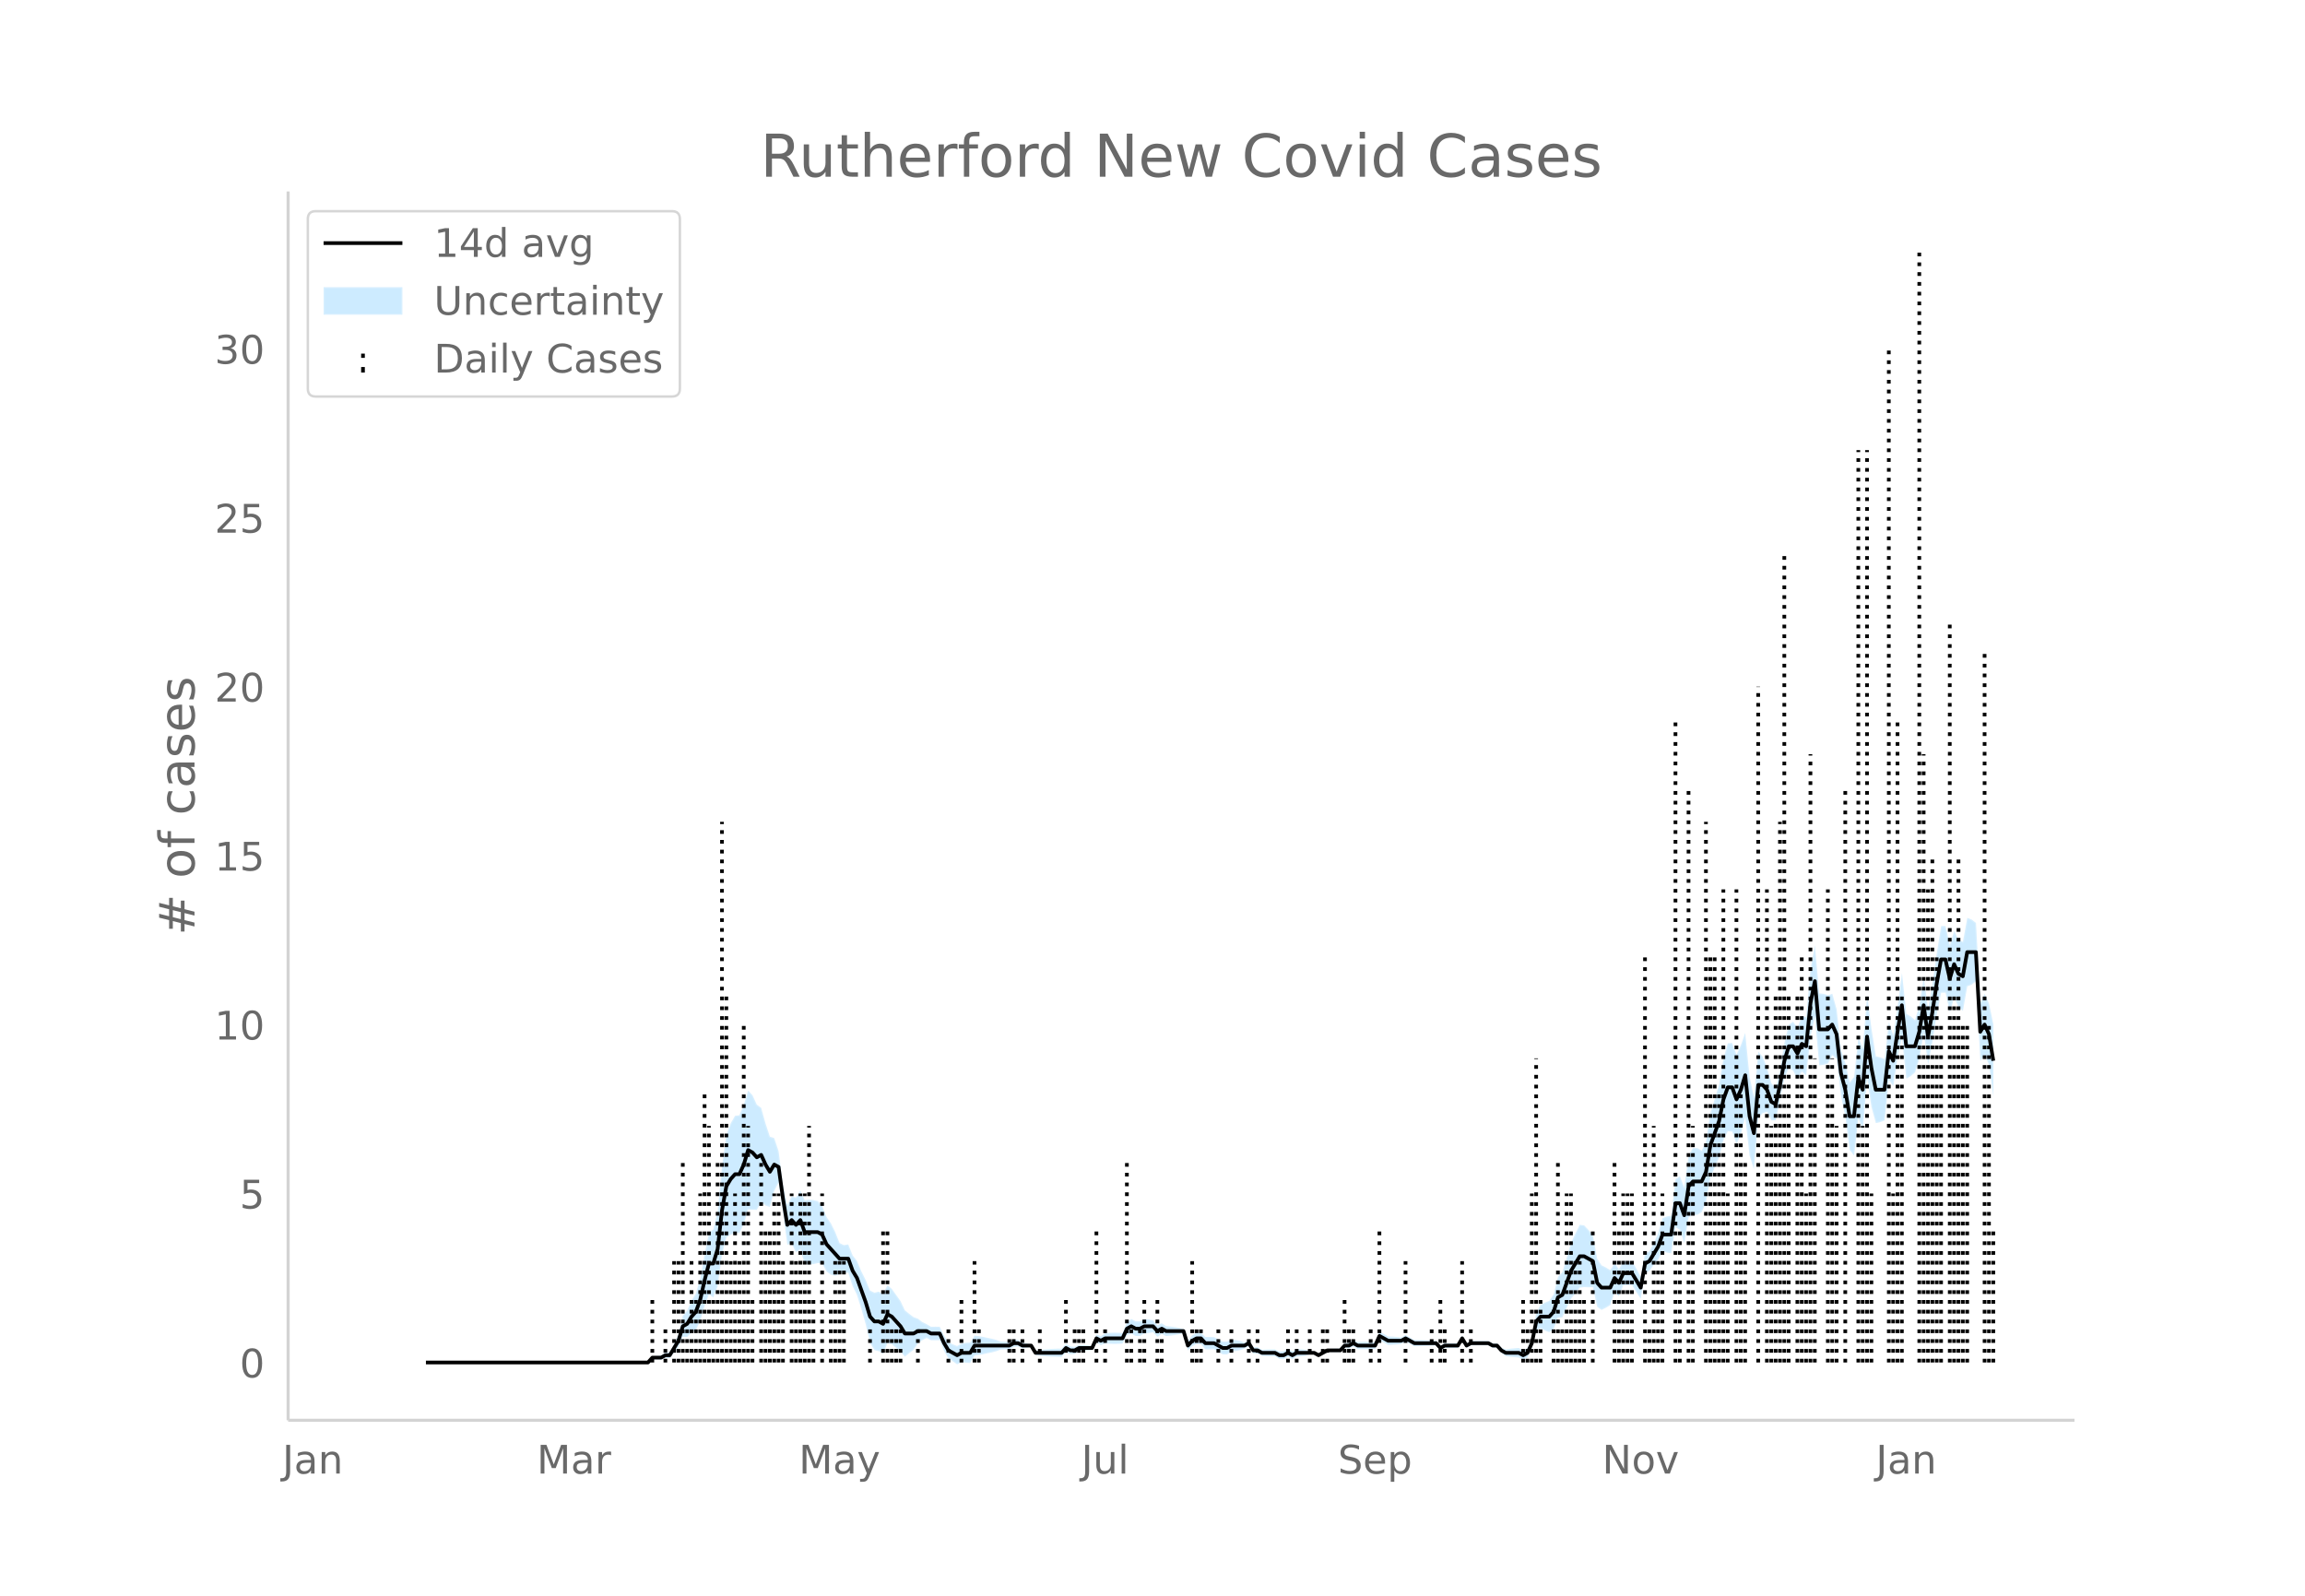 <svg height="864" viewBox="0 0 936 648" width="1248" xmlns="http://www.w3.org/2000/svg" xmlns:xlink="http://www.w3.org/1999/xlink"><defs><style>*{stroke-linecap:butt;stroke-linejoin:round}</style></defs><g id="figure_1"><path d="M0 648h936V0H0z" fill="#fff" id="patch_1"/><g id="axes_1"><path d="M117 576.72h725.4V77.76H117z" fill="none" id="patch_2"/><g id="PolyCollection_1"><defs><path d="M174.724-94.741H263.123l1.768-1.437 1.768.188 1.768.123 1.768-.754 1.768.146 1.768-2.367 1.768-2.072 1.768-4.266 1.768.11 1.768-1.83 1.768-1.01 1.768-3.685 1.768-6.017 1.768-4.815 1.768 1.292 1.768-4.526 1.768-12.925 1.768-6.882 1.768-1.123 1.768-.894 1.768.237 1.768-3.664 1.768-5.928 1.767.087 1.768.068 1.768-3.25 1.768 1.499 1.768.528 1.768-6.483 1.768-3.365 1.768 11.825 1.768 13.37 1.768-.381 1.768 3.42 1.768-1.068 1.768 5.918 1.768.179 1.768-.18 1.768-.403 1.768.069 1.768 3.3 1.768 1.364 1.768.353 1.768-.578 1.768-.814 1.768.275 1.768 5.353 1.768 3.612 1.768 5.607 1.768 6.275 1.768 7.477 1.768 3.057 1.768.419 1.768 1.02 1.768-4.311 1.768.491 1.768 1.45 1.768 1.425 1.768 2.165 1.768-1.456 1.768-1.332 1.768-2.59 1.768-1.347 1.767-.876 1.768.907 1.768.024 1.768-.024 1.768 4.295 1.768 3.126 1.768 1.132 1.768 1.248 1.768-.865 1.768.204 1.768.113 1.768-3.046 1.768-.234 1.768-.303 1.768-.391 1.768-.355 1.768-.463 1.768-.663 1.768-.08 1.768.02 1.768-.98 1.768-.207 1.768.788 1.768-.281 1.768-.543 1.768 3.483 1.768.282 1.768.192 1.768.137 1.768.097 1.768.063 1.768.033 1.768-2 1.768.935 1.768-.17 1.768-1.184 1.768-.09 1.768-.104 1.768-.12 1.767-3.246 1.768 1.204 1.768-.722 1.768.147 1.768.056 1.768-.028 1.768-.115 1.768-3.442 1.768-.64 1.768 1.003h1.768l1.768-1.004 1.768-.173 1.768-.354 1.768 1.884 1.768-1.16 1.768.833 1.768-.183 1.768-.233 1.768-.308 1.768-.463 1.768 7.017 1.768-1.72 1.768-.877 1.768.062 1.768 2.089 1.768.021 1.768-.08 1.768 1.093 1.768 1.012 1.768.022 1.768-1.13 1.768-.242 1.768-.37 1.768-.611 1.768-.99 1.768 3.069 1.768-.07 1.768.931 1.768.113 1.767.046 1.768-.015 1.768 1.11 1.768.125 1.768-.961 1.768.98 1.768-1.083 1.768-.143 1.768-.197 1.768-.623 1.768-.08 1.768.916 1.768-.98 1.768-.872 1.768.082 1.768.066h1.768l1.768-1.688 1.768.21 1.768-.768 1.768 1.052 1.768.037 1.768.005 1.768-.026 1.768-.06 1.768-3.652 1.768 1.035 1.768.956 1.768-.074 1.768-.132 1.768-.208 1.768-.938 1.768.932 1.768.98 1.768-.059 1.768-.067 1.768-.075 1.768-.086 1.768-.1 1.767 2.029 1.768-1.004 1.768.032 1.768.01 1.768-.01 1.768-2.829 1.768 2.797 1.768-1.045h7.072l1.768.989 1.768.003 1.768 2.106 1.768 1.308 1.768.235 1.768.18 1.768.139 1.768.932 1.768-.927 1.768-3.92 1.768-7.28 1.768-.664 1.768.903 1.768.678 1.768-1.247 1.768-4.647 1.768-.127 1.768-3.896 1.768-3.78 1.768-2.067 1.768-2.348 1.768-.214 1.768.087 1.768-.118 1.768 8.05 1.768 1.24 1.768-.873 1.768-1.084 1.767-5.074 1.768 1.496 1.768-4.433 1.768-.12 1.768-.006 1.768 2.867 1.768 2.652 1.768-10.159 1.768-1.11 1.768-2.517 1.768-1.952 1.768-3.668 1.768.697 1.768.31 1.768-10.63 1.768 1.122 1.768 5.255 1.768-10.407 1.768-1.009 1.768.024 1.768-1.106 1.768-4 1.768-10.067 1.768-4.061 1.768-3.986 1.768-7.092 1.768-3.62 1.768.135 1.768 5.045 1.768-3.996 1.768-6.767 1.768 15.468 1.768 5.56 1.768-20.786 1.768-2.01 1.768-.524 1.768 3.457 1.768-.034 1.768-8.284 1.767-8.758 1.768-4.274 1.768 1.203 1.768 3.446 1.768-3.105 1.768 1.57 1.768-15.973 1.768-7.77 1.768 19.616 1.768-.18 1.768-.555 1.768-3.357 1.768 1.555 1.768 15.015 1.768 8.253 1.768 13.734 1.768 2.147 1.768-15.36 1.768 5.449 1.768-21.483 1.768 11.782 1.768 6.462 1.768-.41 1.768-.684 1.768-16.45 1.768 2.528 1.768-11.63 1.768-8.178 1.768 16.778 1.768-1.022 1.768-1.527 1.768-5.726 1.768-10.254 1.768 12.742 1.768-9.333 1.768-11.146 1.768-8.636 1.768-.02 1.768 7.991 1.768-6.004 1.767 4.069 1.768 1.29 1.768-9.896 1.768-.69 1.768-1.388 1.768 32.344 1.768-2.278 1.768 3.79 1.768 13.15v-29.48h0l-1.768-8.414-1.768-4.05-1.768 3.603-1.768-32.344-1.768-1.388-1.768-.69-1.768 9.705-1.768-.67-1.767-3.771-1.768 5.757-1.768-7.69-1.768-.021-1.768 10.966-1.768 12.377-1.768 10.27-1.768-12.742-1.768 11.31-1.768 6.035-1.768-1.527-1.768-1.022-1.768-16.546-1.768 13.385-1.768 11.892-1.768-5.312-1.768 14.914-1.768-.684-1.768-.41-1.768-11.18-1.768-13.702-1.768 21.643-1.768-4.352-1.768 16.004-1.768 2.147-1.768-7.83-1.768-5.468-1.768-16.35-1.768-6.285-1.768.563-1.768-.555-1.768-.18-1.768-19.59-1.768 9.873-1.768 19.311-1.768-.39-1.768 4.737-1.768-2.435-1.768 1.203-1.768 7.488-1.767 10.845-1.768 7.397-1.768-1.994-1.768-6.344-1.768-4.445-1.768-2.01-1.768 18.42-1.768-8.162-1.768-17.857-1.768 4.995-1.768 3.845-1.768-4.756-1.768.135-1.768 6.18-1.768 10.551-1.768 5.816-1.768 5.74-1.768 11.496-1.768 3.84-1.768-1.106-1.768.024-1.768 2.912-1.768 13.116-1.768-4.546-1.768 1.121-1.768 14.855-1.768.31-1.768.697-1.768 6.132-1.768 3.93-1.768 3.362-1.768.851-1.768 9.444-1.768-3.23-1.768-3.013-1.768-.006-1.768-.12-1.768 3.408-1.768-2.425-1.767 2.767-1.768-1.084-1.768-.873-1.768-2.679-1.768-9.593-1.768-2.079-1.768-1.873-1.768-.213-1.768 3.533-1.768 3.814-1.768 6.02-1.768 5.905-1.768 1.834-1.768 7.114-1.768 2.674-1.768.678-1.768.903-1.768 3.256-1.768 10.363-1.768 3.92-1.768 1.034-1.768-1.028-1.768.139-1.768.18-1.768.235-1.768-.653-1.768-1.814-1.768.003-1.768-.972h-7.072l-1.768.916-1.768-3.084-1.768 3.052-1.768-.01-1.768.01-1.768.032-1.768.956-1.767-1.892-1.768-.1-1.768-.085-1.768-.076-1.768-.067-1.768-.059-1.768-.98-1.768-1.027-1.768 1.02-1.768-.206-1.768-.132-1.768-.075-1.768-1.004-1.768-.926-1.768 4.19-1.768-.06-1.768-.026-1.768.005-1.768.037-1.768-.909-1.768 1.193-1.768.21-1.768 2.233h-1.768l-1.768.065-1.768.083-1.768 1.088-1.768.98-1.768-1.045-1.768-.08-1.768-.622-1.768-.197-1.768-.143-1.768.877-1.768-.98-1.768 1-1.768.124-1.768-.85-1.768-.015-1.767.045-1.768.113-1.768-1.03-1.768-.069-1.768-2.81-1.768.969-1.768-.61-1.768-.371-1.768-.243-1.768.831-1.768.022-1.768-.948-1.768-.867-1.768-.08-1.768.021-1.768-1.832-1.768.063-1.768 1.082-1.768 2.2-1.768-4.744-1.768-.463-1.768-.308-1.768-.233-1.768-.183-1.768-1.127-1.768.8-1.768-2.036-1.768-.354-1.768-.174-1.768.957h-1.768l-1.768-.957-1.768 1.32-1.768 4.399-1.768-.115-1.768-.028-1.768.056-1.768.147-1.768 1.239-1.768-.757-1.767 4.595-1.768-.12-1.768-.103-1.768-.09-1.768.776-1.768-.17-1.768-1.026-1.768 1.921-1.768.033-1.768.063-1.768.096-1.768.138-1.768.192-1.768.282-1.768-2.398-1.768-.543-1.768-.282-1.768-1.172-1.768-.206-1.768.98-1.768.02-1.768-.08-1.768-.663-1.768-.464-1.768-.354-1.768-.392-1.768-.302-1.768-.234-1.768 2.834-1.768.114-1.768.203-1.768 1.096-1.768-.713-1.768-.827-1.768-2.756-1.768-3.545-1.768-.024-1.768.024-1.768-1.054-1.767-.876-1.768-1.347-1.768-.63-1.768-1.332-1.768-1.456-1.768-3.715-1.768-2.496-1.768-2.47-1.768-1.47-1.768 3.53-1.768-.94-1.768.42-1.768-.864-1.768-4.285-1.768-3.526-1.768-4.194-1.768-2.269-1.768-4.448-1.768.275-1.768-.815-1.768-4.498-1.768-3.567-1.768-2.557-1.768-4.54-1.768-1.892-1.768-.403-1.768-.18-1.768.179-1.768-3.883-1.768 2.851-1.768-.499-1.768 3.54-1.768-8.193-1.768-13.659-1.768-5.326-1.768-.602-1.768-5.352-1.768-6.343-1.768-1.29-1.768-3.852-1.767-1.873-1.768 5.833-1.768 4.178-1.768.237-1.768 3.026-1.768 4.758-1.768 12.72-1.768 18.44-1.768 7.235-1.768 1.292-1.768 8.907-1.768 9.665-1.768 6.115-1.768 2.911-1.768 4.052-1.768 2.07-1.768 7.495-1.768 3.81-1.768 3.512-1.768.147-1.768 1.206-1.768.123-1.768.188-1.768 2.484H174.724z" id="m4100ae7a41" stroke="#fff" stroke-opacity=".2"/></defs><g clip-path="url(#p8395c1efd5)"><use xlink:href="#m4100ae7a41" y="648" fill="#089fff" fill-opacity=".2" stroke="#fff" stroke-opacity=".2"/></g></g><g id="LineCollection_1" fill="none" stroke="#000" stroke-dasharray="1.5,2.475" stroke-width="1.5"><path clip-path="url(#p8395c1efd5)" d="M149.973 553.259h0M151.74 553.259h0M153.509 553.259h0M155.277 553.259h0M157.045 553.259h0M158.813 553.259h0M160.58 553.259h0M162.349 553.259h0M164.117 553.259h0M165.884 553.259h0M167.652 553.259h0M169.42 553.259h0M171.188 553.259h0M172.956 553.259h0M174.724 553.259h0M176.492 553.259h0M178.26 553.259h0M180.028 553.259h0M181.796 553.259h0M183.564 553.259h0M185.332 553.259h0M187.1 553.259h0M188.868 553.259h0M190.636 553.259h0M192.404 553.259h0M194.172 553.259h0M195.94 553.259h0M197.708 553.259h0M199.476 553.259h0M201.244 553.259h0M203.012 553.259h0M204.78 553.259h0M206.548 553.259h0M208.316 553.259h0M210.084 553.259h0M211.852 553.259h0M213.62 553.259h0M215.388 553.259h0M217.156 553.259h0M218.924 553.259h0M220.692 553.259h0M222.46 553.259h0M224.228 553.259h0M225.996 553.259h0M227.764 553.259h0M229.532 553.259h0M231.3 553.259h0M233.068 553.259h0M234.836 553.259h0M236.603 553.259h0M238.371 553.259h0M240.14 553.259h0M241.907 553.259h0M243.675 553.259h0M245.443 553.259h0M247.211 553.259h0M248.98 553.259h0M250.747 553.259h0M252.515 553.259h0M254.283 553.259h0M256.051 553.259h0M257.82 553.259h0M259.587 553.259h0M261.355 553.259h0M263.123 553.259h0M264.891 553.259v-27.444M266.66 553.259h0M268.427 553.259h0M270.195 553.259v-13.722M271.963 553.259h0M273.731 553.259v-41.166M275.499 553.259v-41.166M277.267 553.259v-82.33M279.035 553.259v-13.722M280.803 553.259v-41.166M282.57 553.259v-27.444M284.339 553.259v-68.61M286.107 553.259V443.485M287.875 553.259v-96.053M289.643 553.259v-27.444M291.41 553.259v-82.33M293.179 553.259V333.71M294.947 553.259v-150.94M296.715 553.259v-41.166M298.483 553.259v-68.61M300.25 553.259v-41.166M302.019 553.259V416.04M303.787 553.259v-96.053M305.554 553.259v-27.444M307.322 553.259h0M309.09 553.259v-82.33M310.858 553.259v-54.887M312.626 553.259v-54.887M314.394 553.259v-68.61M316.162 553.259v-68.61M317.93 553.259v-41.166M319.698 553.259h0M321.466 553.259v-68.61M323.234 553.259v-41.166M325.002 553.259v-68.61M326.77 553.259v-68.61M328.538 553.259v-96.053M330.306 553.259v-27.444M332.074 553.259h0M333.842 553.259v-68.61M335.61 553.259h0M337.378 553.259v-27.444M339.146 553.259v-41.166M340.914 553.259v-41.166M342.682 553.259v-41.166M344.45 553.259h0M346.218 553.259h0M347.986 553.259h0M349.754 553.259h0M351.522 553.259h0M353.29 553.259v-13.722M355.058 553.259h0M356.826 553.259h0M358.594 553.259v-54.887M360.362 553.259v-54.887M362.13 553.259v-13.722M363.898 553.259v-13.722M365.666 553.259v-13.722M367.434 553.259h0M369.202 553.259h0M370.97 553.259h0M372.738 553.259v-13.722M374.506 553.259h0M376.273 553.259h0M378.041 553.259h0M379.81 553.259h0M381.577 553.259h0M383.345 553.259h0M385.113 553.259v-13.722M386.881 553.259h0M388.65 553.259h0M390.417 553.259v-27.444M392.185 553.259h0M393.953 553.259h0M395.721 553.259v-41.166M397.49 553.259v-13.722M399.257 553.259h0M401.025 553.259h0M402.793 553.259h0M404.561 553.259h0M406.33 553.259h0M408.097 553.259h0M409.865 553.259v-13.722M411.633 553.259v-13.722M413.401 553.259h0M415.169 553.259v-13.722M416.937 553.259h0M418.705 553.259h0M420.473 553.259h0M422.24 553.259v-13.722M424.009 553.259h0M425.777 553.259h0M427.545 553.259h0M429.313 553.259h0M431.08 553.259h0M432.849 553.259v-27.444M434.617 553.259h0M436.385 553.259v-13.722M438.153 553.259v-13.722M439.92 553.259v-13.722M441.689 553.259h0M443.457 553.259h0M445.224 553.259v-54.887M446.992 553.259h0M448.76 553.259v-13.722M450.528 553.259h0M452.296 553.259h0M454.064 553.259h0M455.832 553.259h0M457.6 553.259v-82.33M459.368 553.259v-13.722M461.136 553.259h0M462.904 553.259v-13.722M464.672 553.259v-27.444M466.44 553.259h0M468.208 553.259h0M469.976 553.259v-27.444M471.744 553.259v-13.722M473.512 553.259h0M475.28 553.259h0M477.048 553.259h0M478.816 553.259h0M480.584 553.259h0M482.352 553.259h0M484.12 553.259v-41.166M485.888 553.259v-13.722M487.656 553.259v-13.722M489.424 553.259h0M491.192 553.259h0M492.96 553.259h0M494.728 553.259v-13.722M496.496 553.259h0M498.264 553.259h0M500.032 553.259v-13.722M501.8 553.259h0M503.568 553.259h0M505.336 553.259h0M507.104 553.259v-13.722M508.872 553.259h0M510.64 553.259v-13.722M512.408 553.259h0M514.176 553.259h0M515.943 553.259h0M517.711 553.259h0M519.48 553.259h0M521.247 553.259h0M523.015 553.259v-13.722M524.783 553.259h0M526.551 553.259v-13.722M528.32 553.259h0M530.087 553.259h0M531.855 553.259v-13.722M533.623 553.259h0M535.391 553.259h0M537.16 553.259v-13.722M538.927 553.259v-13.722M540.695 553.259h0M542.463 553.259h0M544.231 553.259h0M545.999 553.259v-27.444M547.767 553.259v-13.722M549.535 553.259v-13.722M551.303 553.259h0M553.07 553.259h0M554.839 553.259h0M556.607 553.259v-13.722M558.375 553.259h0M560.143 553.259v-54.887M561.91 553.259h0M563.679 553.259h0M565.447 553.259h0M567.215 553.259h0M568.983 553.259h0M570.75 553.259v-41.166M572.519 553.259h0M574.287 553.259h0M576.055 553.259h0M577.823 553.259h0M579.59 553.259h0M581.359 553.259v-13.722M583.127 553.259h0M584.894 553.259v-27.444M586.662 553.259v-13.722M588.43 553.259h0M590.198 553.259h0M591.966 553.259h0M593.734 553.259v-41.166M595.502 553.259h0M597.27 553.259v-13.722M599.038 553.259h0M600.806 553.259h0M602.574 553.259h0M604.342 553.259h0M606.11 553.259h0M607.878 553.259h0M609.646 553.259h0M611.414 553.259h0M613.182 553.259h0M614.95 553.259h0M616.718 553.259h0M618.486 553.259v-27.444M620.254 553.259v-13.722M622.022 553.259v-68.61M623.79 553.259V429.763M625.558 553.259v-27.444M627.326 553.259h0M629.094 553.259h0M630.862 553.259v-27.444M632.63 553.259v-82.33M634.398 553.259v-13.722M636.166 553.259v-68.61M637.934 553.259v-68.61M639.702 553.259v-41.166M641.47 553.259v-41.166M643.238 553.259v-27.444M645.006 553.259h0M646.774 553.259v-54.887M648.542 553.259h0M650.31 553.259h0M652.078 553.259h0M653.846 553.259h0M655.613 553.259v-82.33M657.381 553.259v-54.887M659.15 553.259v-68.61M660.917 553.259v-68.61M662.685 553.259v-68.61M664.453 553.259h0M666.221 553.259h0M667.99 553.259V388.597M669.757 553.259v-13.722M671.525 553.259v-96.053M673.293 553.259v-41.166M675.061 553.259v-68.61M676.83 553.259h0M678.597 553.259h0M680.365 553.259V292.545M682.133 553.259v-54.887M683.901 553.259h0M685.669 553.259v-233.27M687.437 553.259v-96.053M689.205 553.259h0M690.973 553.259h0M692.74 553.259V333.71M694.509 553.259V388.597M696.277 553.259V388.597M698.045 553.259V443.485M699.813 553.259V361.154M701.58 553.259v-68.61M703.349 553.259h0M705.117 553.259V361.154M706.885 553.259V443.485M708.653 553.259v-82.33M710.42 553.259h0M712.189 553.259h0M713.957 553.259V278.823M715.725 553.259h0M717.493 553.259V361.154M719.26 553.259v-96.053M721.029 553.259v-150.94M722.797 553.259V333.71M724.564 553.259V223.936M726.332 553.259v-150.94M728.1 553.259h0M729.868 553.259v-150.94M731.636 553.259V388.597M733.404 553.259v-68.61M735.172 553.259V306.267M736.94 553.259V429.763M738.708 553.259h0M740.476 553.259h0M742.244 553.259V361.154M744.012 553.259V429.763M745.78 553.259v-96.053M747.548 553.259h0M749.316 553.259v-233.27M751.084 553.259h0M752.852 553.259h0M754.62 553.259V182.77M756.388 553.259v-96.053M758.156 553.259V182.77M759.924 553.259v-68.61M761.692 553.259h0M763.46 553.259h0M765.228 553.259h0M766.996 553.259V141.605M768.764 553.259v-68.61M770.532 553.259V292.545M772.3 553.259v-150.94M774.068 553.259h0M775.836 553.259h0M777.604 553.259h0M779.372 553.259V100.44M781.14 553.259V306.267M782.908 553.259V361.154M784.676 553.259V347.432M786.444 553.259V388.597M788.212 553.259V416.04M789.98 553.259h0M791.748 553.259v-301.88M793.516 553.259v-150.94M795.283 553.259V347.432M797.051 553.259V416.04M798.82 553.259V416.04M800.587 553.259h0M802.355 553.259h0M804.123 553.259h0M805.891 553.259V265.1M807.66 553.259V416.04M809.427 553.259v-54.887"/></g><path clip-path="url(#p8395c1efd5)" d="M172.956 553.259h90.167l1.768-1.96h3.536l1.768-.98h1.768l3.536-5.881 1.768-5.881 1.768-.98 1.768-2.94 1.768-1.96 1.768-4.902 1.768-7.84 1.768-6.861h1.768l1.768-5.881 1.768-15.682 1.768-9.801 1.768-2.94 1.768-1.961h1.768l1.768-3.92 1.768-5.881 1.767.98 1.768 1.96 1.768-.98 1.768 3.92 1.768 2.94 1.768-2.94 1.768.98 1.768 12.742 1.768 10.782 1.768-1.96 1.768 1.96 1.768-1.96 1.768 4.9h5.304l1.768.98 1.768 3.92 5.304 5.881h3.536l1.768 4.901 1.768 2.94 3.536 9.802 1.768 5.88 1.768 1.96h1.768l1.768.98 1.768-3.92 1.768.98 3.536 3.92 1.768 2.941h3.536l1.768-.98h3.535l1.768.98h3.536l1.768 3.92 1.768 2.941 3.536 1.96 1.768-.98h3.536l1.768-2.94h14.144l1.768-.98h1.768l1.768.98h3.536l1.768 2.94h10.608l1.768-1.96 1.768.98h1.768l1.768-.98h5.304l1.767-3.92 1.768.98 1.768-.98h7.072l1.768-3.921 1.768-.98 1.768.98h1.768l1.768-.98h3.536l1.768 1.96 1.768-.98 1.768.98h7.072l1.768 5.88 1.768-1.96 1.768-.98h1.768l1.768 1.96h3.536l3.536 1.961h1.768l1.768-.98h5.304l1.768-.98 1.768 2.94h1.768l1.768.98h5.303l1.768.98h1.768l1.768-.98 1.768.98 1.768-.98h7.072l1.768.98 3.536-1.96h5.304l1.768-1.96h1.768l1.768-.98 1.768.98h7.072l1.768-3.92 3.536 1.96h5.304l1.768-.98 3.536 1.96h8.84l1.767 1.96 1.768-.98h5.304l1.768-2.94 1.768 2.94 1.768-.98h7.072l1.768.98h1.768l1.768 1.96 1.768.98h5.304l1.768.98 1.768-.98 1.768-3.92 1.768-8.821 1.768-1.96h3.536l1.768-1.96 1.768-5.882 1.768-.98 3.536-9.801 3.536-5.88h1.768l3.536 1.96 1.768 8.82 1.768 1.96h3.536l1.767-3.92 1.768 1.96 1.768-3.92h3.536l3.536 5.88 1.768-9.8 1.768-.98 3.536-5.881 1.768-4.901h3.536l1.768-12.742h1.768l1.768 4.901 1.768-11.761 1.768-1.96h3.536l1.768-3.921 1.768-10.782 3.536-9.8 1.768-8.822 1.768-4.9h1.768l1.768 4.9 1.768-3.92 1.768-5.881 1.768 16.662 1.768 6.86 1.768-19.602h1.768l1.768 1.96 1.768 4.901 1.768.98 1.768-7.84 1.767-9.802 1.768-5.88h1.768l1.768 2.94 1.768-3.921 1.768.98 1.768-17.642 1.768-8.821L738.708 418h3.536l1.768-1.96 1.768 3.92 1.768 15.683 1.768 6.86 1.768 10.782h1.768l1.768-15.682 1.768 4.9 1.768-21.562 1.768 12.741 1.768 8.821h3.536l1.768-15.682 1.768 3.92 1.768-11.76L772.3 408.2l1.768 16.662h3.536l1.768-5.88 1.768-10.782 1.768 12.742 1.768-9.802 1.768-11.761 1.768-9.801h1.768l1.768 7.84 1.768-5.88 1.767 3.92 1.768.98 1.768-9.8h3.536l1.768 32.343 1.768-2.94 1.768 3.92 1.768 10.782h0" fill="none" stroke="#000" stroke-linecap="round" stroke-width="1.5" id="line2d_1"/><path d="M117 576.72V77.76" fill="none" stroke="#d3d3d3" stroke-linecap="square" stroke-width="1.25" id="patch_3"/><path d="M117 576.72h725.4" fill="none" stroke="#d3d3d3" stroke-linecap="square" stroke-width="1.25" id="patch_4"/><g id="matplotlib.axis_1"><g id="xtick_1"><g transform="matrix(.16 0 0 -.16 114.657 598.378)" fill="#696969" id="text_1"><defs><path d="M9.813 72.906h9.859V5.078q0-13.187-5-19.14-5-5.954-16.094-5.954h-3.75v8.297h3.078q6.531 0 9.219 3.672Q9.813-4.39 9.813 5.078z" id="DejaVuSans-74"/><path d="M34.281 27.484q-10.89 0-15.093-2.484-4.204-2.484-4.204-8.5 0-4.781 3.157-7.594 3.156-2.797 8.562-2.797 7.485 0 12 5.297 4.516 5.297 4.516 14.078v2zm17.922 3.72V0H43.22v8.297Q40.14 3.328 35.547.953q-4.594-2.375-11.234-2.375-8.391 0-13.36 4.719Q6 8.016 6 15.922q0 9.219 6.172 13.906 6.187 4.688 18.437 4.688h12.61v.89q0 6.203-4.078 9.594-4.078 3.39-11.453 3.39-4.688 0-9.141-1.124-4.438-1.125-8.531-3.375v8.312q4.921 1.906 9.562 2.844 4.64.953 9.031.953 11.875 0 17.735-6.156 5.86-6.14 5.86-18.64z" id="DejaVuSans-97"/><path d="M54.89 33.016V0h-8.984v32.719q0 7.765-3.031 11.61-3.031 3.858-9.078 3.858-7.281 0-11.484-4.64-4.204-4.625-4.204-12.64V0H9.08v54.688h9.03v-8.5q3.235 4.937 7.594 7.374Q30.078 56 35.797 56q9.422 0 14.25-5.828 4.844-5.828 4.844-17.156z" id="DejaVuSans-110"/></defs><use xlink:href="#DejaVuSans-74"/><use x="29.492" xlink:href="#DejaVuSans-97"/><use x="90.771" xlink:href="#DejaVuSans-110"/></g></g><g id="xtick_2"><g transform="matrix(.16 0 0 -.16 217.974 598.378)" fill="#696969" id="text_2"><defs><path d="M9.813 72.906h14.703l18.593-49.61 18.703 49.61h14.704V0H66.89v64.016l-18.797-50h-9.907l-18.796 50V0H9.813z" id="DejaVuSans-77"/><path d="M41.11 46.297q-1.516.875-3.297 1.281Q36.03 48 33.89 48q-7.625 0-11.703-4.953-4.079-4.953-4.079-14.234V0H9.08v54.688h9.03v-8.5q2.844 4.984 7.375 7.39Q30.031 56 36.531 56q.922 0 2.047-.125 1.125-.11 2.484-.36z" id="DejaVuSans-114"/></defs><use xlink:href="#DejaVuSans-77"/><use x="86.279" xlink:href="#DejaVuSans-97"/><use x="147.559" xlink:href="#DejaVuSans-114"/></g></g><g id="xtick_3"><g transform="matrix(.16 0 0 -.16 324.374 598.378)" fill="#696969" id="text_3"><defs><path d="M32.172-5.078q-3.797-9.766-7.422-12.735-3.61-2.984-9.656-2.984H7.906v7.516h5.282q3.703 0 5.75 1.765Q21-9.766 23.483-3.219l1.61 4.094-22.11 53.813H12.5l17.094-42.766 17.093 42.766h9.516z" id="DejaVuSans-121"/></defs><use xlink:href="#DejaVuSans-77"/><use x="86.279" xlink:href="#DejaVuSans-97"/><use x="147.559" xlink:href="#DejaVuSans-121"/></g></g><g id="xtick_4"><g transform="matrix(.16 0 0 -.16 439.108 598.378)" fill="#696969" id="text_4"><defs><path d="M8.5 21.578v33.11h8.984V21.922q0-7.766 3.016-11.656 3.031-3.875 9.094-3.875 7.265 0 11.484 4.64 4.234 4.64 4.234 12.656v31h8.985V0h-8.984v8.406Q42.047 3.422 37.718 1q-4.313-2.422-10.032-2.422-9.421 0-14.312 5.86Q8.5 10.296 8.5 21.578zM31.11 56z" id="DejaVuSans-117"/><path d="M9.422 75.984h8.984V0H9.422z" id="DejaVuSans-108"/></defs><use xlink:href="#DejaVuSans-74"/><use x="29.492" xlink:href="#DejaVuSans-117"/><use x="92.871" xlink:href="#DejaVuSans-108"/></g></g><g id="xtick_5"><g transform="matrix(.16 0 0 -.16 543.295 598.378)" fill="#696969" id="text_5"><defs><path d="M53.516 70.516V60.89q-5.61 2.687-10.594 4-4.984 1.328-9.625 1.328-8.047 0-12.422-3.125t-4.375-8.89q0-4.845 2.906-7.313 2.907-2.453 11.016-3.97l5.953-1.218q11.031-2.11 16.281-7.406 5.25-5.297 5.25-14.172 0-10.61-7.11-16.078-7.093-5.469-20.812-5.469-5.172 0-11.015 1.172Q13.14.922 6.89 3.219v10.156q6-3.36 11.765-5.078 5.766-1.703 11.328-1.703 8.438 0 13.032 3.312 4.593 3.328 4.593 9.485 0 5.359-3.297 8.39-3.296 3.032-10.812 4.547L27.484 33.5q-11.03 2.188-15.968 6.875-4.922 4.688-4.922 13.047 0 9.672 6.812 15.234 6.813 5.563 18.766 5.563 5.14 0 10.453-.938 5.328-.922 10.89-2.765z" id="DejaVuSans-83"/><path d="M56.203 29.594v-4.39H14.891q.593-9.282 5.593-14.142 5-4.859 13.938-4.859 5.172 0 10.031 1.266 4.86 1.265 9.656 3.812v-8.5Q49.266.734 44.187-.344 39.11-1.422 33.892-1.422q-13.094 0-20.735 7.61-7.64 7.625-7.64 20.625 0 13.421 7.25 21.296Q20.016 56 32.328 56q11.031 0 17.453-7.11 6.422-7.093 6.422-19.296zm-8.984 2.64q-.094 7.36-4.125 11.75-4.032 4.407-10.672 4.407-7.516 0-12.031-4.25-4.516-4.25-5.203-11.97z" id="DejaVuSans-101"/><path d="M18.11 8.203v-29H9.077v75.484h9.031v-8.296q2.844 4.875 7.157 7.234Q29.594 56 35.594 56q9.968 0 16.187-7.906 6.235-7.907 6.235-20.797T51.78 6.484q-6.218-7.906-16.187-7.906-6 0-10.328 2.375-4.313 2.375-7.157 7.25zm30.578 19.094q0 9.906-4.079 15.547-4.078 5.64-11.203 5.64-7.14 0-11.218-5.64-4.079-5.64-4.079-15.547 0-9.906 4.078-15.547 4.079-5.64 11.22-5.64 7.124 0 11.202 5.64t4.078 15.547z" id="DejaVuSans-112"/></defs><use xlink:href="#DejaVuSans-83"/><use x="63.477" xlink:href="#DejaVuSans-101"/><use x="125" xlink:href="#DejaVuSans-112"/></g></g><g id="xtick_6"><g transform="matrix(.16 0 0 -.16 650.606 598.378)" fill="#696969" id="text_6"><defs><path d="M9.813 72.906h13.28l32.329-60.984v60.984h9.562V0h-13.28L19.39 60.984V0H9.813z" id="DejaVuSans-78"/><path d="M30.61 48.39q-7.22 0-11.422-5.64-4.204-5.64-4.204-15.453 0-9.813 4.172-15.453 4.188-5.64 11.453-5.64 7.188 0 11.375 5.655 4.203 5.672 4.203 15.438 0 9.719-4.203 15.406-4.187 5.688-11.375 5.688zm0 7.61q11.718 0 18.406-7.625 6.703-7.61 6.703-21.078 0-13.422-6.703-21.078-6.688-7.64-18.407-7.64-11.765 0-18.437 7.64-6.656 7.656-6.656 21.078 0 13.469 6.656 21.078Q18.844 56 30.609 56z" id="DejaVuSans-111"/><path d="M2.984 54.688H12.5L29.594 8.797l17.093 45.89h9.516L35.687 0H23.485z" id="DejaVuSans-118"/></defs><use xlink:href="#DejaVuSans-78"/><use x="74.805" xlink:href="#DejaVuSans-111"/><use x="135.986" xlink:href="#DejaVuSans-118"/></g></g><g id="xtick_7"><g transform="matrix(.16 0 0 -.16 761.735 598.378)" fill="#696969" id="text_7"><use xlink:href="#DejaVuSans-74"/><use x="29.492" xlink:href="#DejaVuSans-97"/><use x="90.771" xlink:href="#DejaVuSans-110"/></g></g></g><g id="matplotlib.axis_2"><g id="ytick_1"><g transform="matrix(.16 0 0 -.16 97.32 559.338)" fill="#696969" id="text_8"><defs><path d="M31.781 66.406q-7.61 0-11.453-7.5Q16.5 51.422 16.5 36.375q0-14.984 3.828-22.484 3.844-7.5 11.453-7.5 7.672 0 11.5 7.5 3.844 7.5 3.844 22.484 0 15.047-3.844 22.531-3.828 7.5-11.5 7.5zm0 7.813q12.266 0 18.735-9.703 6.468-9.688 6.468-28.141 0-18.406-6.468-28.11-6.47-9.687-18.735-9.687-12.25 0-18.718 9.688-6.47 9.703-6.47 28.109 0 18.453 6.47 28.14Q19.53 74.22 31.78 74.22z" id="DejaVuSans-48"/></defs><use xlink:href="#DejaVuSans-48"/></g></g><g id="ytick_2"><g transform="matrix(.16 0 0 -.16 97.32 490.729)" fill="#696969" id="text_9"><defs><path d="M10.797 72.906h38.719v-8.312H19.828v-17.86q2.14.735 4.281 1.094 2.157.36 4.313.36 12.203 0 19.328-6.688 7.14-6.688 7.14-18.11 0-11.765-7.328-18.296-7.328-6.516-20.656-6.516-4.593 0-9.36.781-4.75.782-9.827 2.344v9.922q4.39-2.39 9.078-3.563 4.687-1.171 9.906-1.171 8.453 0 13.375 4.437 4.938 4.438 4.938 12.063 0 7.609-4.938 12.047-4.922 4.453-13.375 4.453-3.953 0-7.89-.875-3.922-.875-8.016-2.735z" id="DejaVuSans-53"/></defs><use xlink:href="#DejaVuSans-53"/></g></g><g id="ytick_3"><g transform="matrix(.16 0 0 -.16 87.14 422.12)" fill="#696969" id="text_10"><defs><path d="M12.406 8.297h16.11v55.625l-17.532-3.516v8.985l17.438 3.515h9.86V8.296H54.39V0H12.406z" id="DejaVuSans-49"/></defs><use xlink:href="#DejaVuSans-49"/><use x="63.623" xlink:href="#DejaVuSans-48"/></g></g><g id="ytick_4"><g transform="matrix(.16 0 0 -.16 87.14 353.51)" fill="#696969" id="text_11"><use xlink:href="#DejaVuSans-49"/><use x="63.623" xlink:href="#DejaVuSans-53"/></g></g><g id="ytick_5"><g transform="matrix(.16 0 0 -.16 87.14 284.902)" fill="#696969" id="text_12"><defs><path d="M19.188 8.297h34.421V0H7.33v8.297q5.609 5.812 15.296 15.594 9.703 9.797 12.188 12.64 4.734 5.313 6.609 9 1.89 3.688 1.89 7.25 0 5.813-4.078 9.469-4.078 3.672-10.625 3.672-4.64 0-9.797-1.61-5.14-1.609-11-4.89v9.969Q13.767 71.78 18.938 73q5.188 1.219 9.485 1.219 11.328 0 18.062-5.672 6.735-5.656 6.735-15.125 0-4.5-1.688-8.531-1.672-4.016-6.125-9.485-1.218-1.422-7.765-8.187-6.532-6.766-18.453-18.922z" id="DejaVuSans-50"/></defs><use xlink:href="#DejaVuSans-50"/><use x="63.623" xlink:href="#DejaVuSans-48"/></g></g><g id="ytick_6"><g transform="matrix(.16 0 0 -.16 87.14 216.293)" fill="#696969" id="text_13"><use xlink:href="#DejaVuSans-50"/><use x="63.623" xlink:href="#DejaVuSans-53"/></g></g><g id="ytick_7"><g transform="matrix(.16 0 0 -.16 87.14 147.684)" fill="#696969" id="text_14"><defs><path d="M40.578 39.313Q47.656 37.797 51.625 33q3.984-4.781 3.984-11.813 0-10.78-7.422-16.703-7.421-5.906-21.093-5.906-4.578 0-9.438.906-4.86.907-10.031 2.72v9.515q4.094-2.39 8.969-3.61 4.89-1.218 10.218-1.218 9.266 0 14.125 3.656 4.86 3.656 4.86 10.64 0 6.454-4.516 10.079-4.515 3.64-12.562 3.64h-8.5v8.11h8.89q7.266 0 11.125 2.906 3.86 2.906 3.86 8.375 0 5.61-3.985 8.61-3.968 3.015-11.39 3.015-4.063 0-8.703-.89-4.641-.876-10.203-2.72v8.782q5.624 1.562 10.53 2.344 4.907.78 9.25.78 11.235 0 17.766-5.109 6.547-5.093 6.547-13.78 0-6.063-3.468-10.235-3.47-4.172-9.86-5.782z" id="DejaVuSans-51"/></defs><use xlink:href="#DejaVuSans-51"/><use x="63.623" xlink:href="#DejaVuSans-48"/></g></g><g transform="matrix(0 -.2 -.2 0 78.98 379.813)" fill="#696969" id="text_15"><defs><path d="M51.125 44H36.922l-4.11-16.313h14.313zm-7.328 27.781l-5.078-20.265h14.265L58.11 71.78h7.813L60.89 51.516h15.234V44h-17.14l-4-16.313h15.53V20.22H53.079L48 0h-7.813l5.032 20.219H30.906L25.875 0h-7.86l5.079 20.219H7.719v7.468h17.187L29 44H13.281v7.516h17.625l4.985 20.265z" id="DejaVuSans-35"/><path d="M37.11 75.984V68.5h-8.594q-4.828 0-6.72-1.953-1.874-1.953-1.874-7.031v-4.828h14.797v-6.985H19.922V0H10.89v47.703H2.297v6.984h8.594V58.5q0 9.125 4.25 13.297 4.25 4.187 13.468 4.187z" id="DejaVuSans-102"/><path d="M48.781 52.594v-8.407q-3.812 2.11-7.64 3.157-3.828 1.047-7.735 1.047-8.75 0-13.593-5.547-4.829-5.532-4.829-15.547 0-10.016 4.829-15.563 4.843-5.53 13.593-5.53 3.907 0 7.735 1.046 3.828 1.047 7.64 3.156V2.094Q45.016.344 40.984-.531q-4.015-.89-8.562-.89-12.36 0-19.64 7.765-7.266 7.765-7.266 20.953 0 13.375 7.343 21.031Q20.22 56 33.016 56q4.14 0 8.093-.86 3.953-.843 7.672-2.546z" id="DejaVuSans-99"/><path d="M44.281 53.078v-8.5q-3.797 1.953-7.906 2.922-4.094.984-8.5.984-6.688 0-10.031-2.047-3.344-2.046-3.344-6.156 0-3.125 2.39-4.906 2.391-1.781 9.626-3.39l3.078-.688q9.562-2.047 13.593-5.781 4.032-3.735 4.032-10.422 0-7.625-6.032-12.078-6.03-4.438-16.578-4.438-4.39 0-9.156.86Q10.688.296 5.422 2v9.281q4.984-2.594 9.812-3.89 4.829-1.282 9.579-1.282 6.343 0 9.75 2.172 3.421 2.172 3.421 6.125 0 3.656-2.468 5.61-2.453 1.953-10.813 3.765l-3.125.735q-8.344 1.75-12.062 5.39-3.704 3.64-3.704 9.985 0 7.718 5.47 11.906Q16.75 56 26.811 56q4.97 0 9.36-.734 4.406-.72 8.11-2.188z" id="DejaVuSans-115"/></defs><use xlink:href="#DejaVuSans-35"/><use x="83.789" xlink:href="#DejaVuSans-32"/><use x="115.576" xlink:href="#DejaVuSans-111"/><use x="176.758" xlink:href="#DejaVuSans-102"/><use x="211.963" xlink:href="#DejaVuSans-32"/><use x="243.75" xlink:href="#DejaVuSans-99"/><use x="298.73" xlink:href="#DejaVuSans-97"/><use x="360.01" xlink:href="#DejaVuSans-115"/><use x="412.109" xlink:href="#DejaVuSans-101"/><use x="473.633" xlink:href="#DejaVuSans-115"/></g></g><g transform="matrix(.24 0 0 -.24 308.75 71.76)" fill="#696969" id="text_16"><defs><path d="M44.39 34.188q3.172-1.079 6.172-4.594 3-3.516 6.032-9.672L66.609 0H56l-9.313 18.703q-3.624 7.328-7.015 9.719-3.39 2.39-9.25 2.39h-10.75V0h-9.86v72.906h22.266q12.5 0 18.656-5.234 6.157-5.219 6.157-15.766 0-6.89-3.203-11.437-3.204-4.532-9.297-6.282zM19.673 64.797V38.922h12.406q7.125 0 10.766 3.297 3.64 3.297 3.64 9.687 0 6.39-3.64 9.64-3.64 3.25-10.766 3.25z" id="DejaVuSans-82"/><path d="M18.313 70.219V54.688h18.5v-6.985h-18.5V18.016q0-6.688 1.828-8.594 1.828-1.906 7.453-1.906h9.218V0h-9.218q-10.407 0-14.36 3.875-3.953 3.89-3.953 14.14v29.688H2.687v6.984h6.594V70.22z" id="DejaVuSans-116"/><path d="M54.89 33.016V0h-8.984v32.719q0 7.765-3.031 11.61-3.031 3.858-9.078 3.858-7.281 0-11.484-4.64-4.204-4.625-4.204-12.64V0H9.08v75.984h9.03V46.188q3.235 4.937 7.594 7.374Q30.078 56 35.797 56q9.422 0 14.25-5.828 4.844-5.828 4.844-17.156z" id="DejaVuSans-104"/><path d="M45.406 46.39v29.594h8.985V0h-8.985v8.203Q42.578 3.328 38.25.953q-4.313-2.375-10.375-2.375-9.906 0-16.14 7.906-6.22 7.922-6.22 20.813 0 12.89 6.22 20.797Q17.968 56 27.874 56q6.063 0 10.375-2.375 4.328-2.36 7.156-7.234zm-30.61-19.093q0-9.906 4.079-15.547 4.078-5.64 11.203-5.64 7.125 0 11.219 5.64 4.11 5.64 4.11 15.547 0 9.906-4.11 15.547-4.094 5.64-11.219 5.64-7.125 0-11.203-5.64-4.078-5.64-4.078-15.547z" id="DejaVuSans-100"/><path d="M4.203 54.688h8.985l11.234-42.672 11.172 42.672h10.593l11.235-42.672 11.187 42.672h8.985L63.28 0H52.688L40.922 44.828 29.109 0H18.5z" id="DejaVuSans-119"/><path d="M64.406 67.281v-10.39q-4.984 4.64-10.625 6.922-5.64 2.296-11.984 2.296-12.5 0-19.14-7.64-6.641-7.64-6.641-22.094 0-14.406 6.64-22.047 6.64-7.64 19.14-7.64 6.345 0 11.985 2.296 5.64 2.297 10.625 6.938V5.609Q59.234 2.094 53.437.33q-5.78-1.75-12.218-1.75-16.563 0-26.094 10.124-9.516 10.14-9.516 27.672 0 17.578 9.516 27.703 9.531 10.14 26.094 10.14 6.531 0 12.312-1.734 5.797-1.734 10.875-5.203z" id="DejaVuSans-67"/><path d="M9.422 54.688h8.984V0H9.422zm0 21.296h8.984v-11.39H9.422z" id="DejaVuSans-105"/></defs><use xlink:href="#DejaVuSans-82"/><use x="64.982" xlink:href="#DejaVuSans-117"/><use x="128.361" xlink:href="#DejaVuSans-116"/><use x="167.57" xlink:href="#DejaVuSans-104"/><use x="230.949" xlink:href="#DejaVuSans-101"/><use x="292.473" xlink:href="#DejaVuSans-114"/><use x="333.586" xlink:href="#DejaVuSans-102"/><use x="368.791" xlink:href="#DejaVuSans-111"/><use x="429.973" xlink:href="#DejaVuSans-114"/><use x="469.336" xlink:href="#DejaVuSans-100"/><use x="532.813" xlink:href="#DejaVuSans-32"/><use x="564.6" xlink:href="#DejaVuSans-78"/><use x="639.404" xlink:href="#DejaVuSans-101"/><use x="700.928" xlink:href="#DejaVuSans-119"/><use x="782.715" xlink:href="#DejaVuSans-32"/><use x="814.502" xlink:href="#DejaVuSans-67"/><use x="884.326" xlink:href="#DejaVuSans-111"/><use x="945.508" xlink:href="#DejaVuSans-118"/><use x="1004.688" xlink:href="#DejaVuSans-105"/><use x="1032.471" xlink:href="#DejaVuSans-100"/><use x="1095.947" xlink:href="#DejaVuSans-32"/><use x="1127.734" xlink:href="#DejaVuSans-67"/><use x="1197.559" xlink:href="#DejaVuSans-97"/><use x="1258.838" xlink:href="#DejaVuSans-115"/><use x="1310.938" xlink:href="#DejaVuSans-101"/><use x="1372.461" xlink:href="#DejaVuSans-115"/></g><g id="legend_1"><path d="M128.2 161.015h144.675q3.2 0 3.2-3.2V88.96q0-3.2-3.2-3.2H128.2q-3.2 0-3.2 3.2v68.855q0 3.2 3.2 3.2z" fill="none" opacity=".8" stroke="#ccc" id="patch_5"/><path d="M131.4 98.718h32" fill="none" stroke="#000" stroke-linecap="round" stroke-width="1.5" id="line2d_4"/><g transform="matrix(.16 0 0 -.16 176.2 104.317)" fill="#696969" id="text_17"><defs><path d="M37.797 64.313L12.89 25.39h24.906zm-2.594 8.593H47.61V25.391h10.407v-8.203H47.609V0h-9.812v17.188H4.89v9.515z" id="DejaVuSans-52"/><path d="M45.406 27.984q0 9.766-4.031 15.125-4.016 5.375-11.297 5.375-7.219 0-11.25-5.375-4.031-5.359-4.031-15.125 0-9.718 4.031-15.093t11.25-5.375q7.281 0 11.297 5.375 4.031 5.375 4.031 15.093zm8.985-21.203q0-13.953-6.203-20.765Q42-20.797 29.203-20.797q-4.734 0-8.937.703-4.203.703-8.157 2.172v8.735q3.954-2.141 7.813-3.157 3.86-1.031 7.86-1.031 8.843 0 13.234 4.61 4.39 4.609 4.39 13.937v4.453q-2.781-4.844-7.125-7.234Q33.938 0 27.875 0 17.828 0 11.672 7.656q-6.156 7.672-6.156 20.328 0 12.688 6.156 20.344Q17.828 56 27.875 56q6.063 0 10.406-2.39 4.344-2.391 7.125-7.22v8.297h8.985z" id="DejaVuSans-103"/></defs><use xlink:href="#DejaVuSans-49"/><use x="63.623" xlink:href="#DejaVuSans-52"/><use x="127.246" xlink:href="#DejaVuSans-100"/><use x="190.723" xlink:href="#DejaVuSans-32"/><use x="222.51" xlink:href="#DejaVuSans-97"/><use x="283.789" xlink:href="#DejaVuSans-118"/><use x="342.969" xlink:href="#DejaVuSans-103"/></g><path d="M131.4 127.802h32v-11.2h-32z" fill="#089fff" opacity=".2" stroke="#fff" id="patch_6"/><g transform="matrix(.16 0 0 -.16 176.2 127.802)" fill="#696969" id="text_18"><defs><path d="M8.688 72.906h9.921V28.61q0-11.718 4.235-16.875 4.25-5.14 13.781-5.14 9.469 0 13.719 5.14 4.25 5.157 4.25 16.875v44.297H64.5V27.391q0-14.25-7.063-21.532-7.046-7.28-20.812-7.28-13.828 0-20.89 7.28-7.047 7.282-7.047 21.532z" id="DejaVuSans-85"/></defs><use xlink:href="#DejaVuSans-85"/><use x="73.193" xlink:href="#DejaVuSans-110"/><use x="136.572" xlink:href="#DejaVuSans-99"/><use x="191.553" xlink:href="#DejaVuSans-101"/><use x="253.076" xlink:href="#DejaVuSans-114"/><use x="294.189" xlink:href="#DejaVuSans-116"/><use x="333.398" xlink:href="#DejaVuSans-97"/><use x="394.678" xlink:href="#DejaVuSans-105"/><use x="422.461" xlink:href="#DejaVuSans-110"/><use x="485.84" xlink:href="#DejaVuSans-116"/><use x="525.049" xlink:href="#DejaVuSans-121"/></g><path d="M147.4 151.287v-7.7" fill="none" stroke="#000" stroke-dasharray="2.25,3.712" stroke-width="1.5" id="line2d_6"/><g transform="matrix(.16 0 0 -.16 176.2 151.287)" fill="#696969" id="text_19"><defs><path d="M19.672 64.797V8.109h11.922q15.093 0 22.093 6.829 7 6.843 7 21.593 0 14.64-7 21.453-7 6.813-22.093 6.813zm-9.86 8.11h20.266q21.188 0 31.094-8.813 9.922-8.813 9.922-27.563 0-18.86-9.969-27.703Q51.172 0 30.078 0H9.813z" id="DejaVuSans-68"/></defs><use xlink:href="#DejaVuSans-68"/><use x="77.002" xlink:href="#DejaVuSans-97"/><use x="138.281" xlink:href="#DejaVuSans-105"/><use x="166.064" xlink:href="#DejaVuSans-108"/><use x="193.848" xlink:href="#DejaVuSans-121"/><use x="253.027" xlink:href="#DejaVuSans-32"/><use x="284.814" xlink:href="#DejaVuSans-67"/><use x="354.639" xlink:href="#DejaVuSans-97"/><use x="415.918" xlink:href="#DejaVuSans-115"/><use x="468.018" xlink:href="#DejaVuSans-101"/><use x="529.541" xlink:href="#DejaVuSans-115"/></g></g></g></g><defs><clipPath id="p8395c1efd5"><path d="M117 77.76h725.4v498.96H117z"/></clipPath></defs></svg>